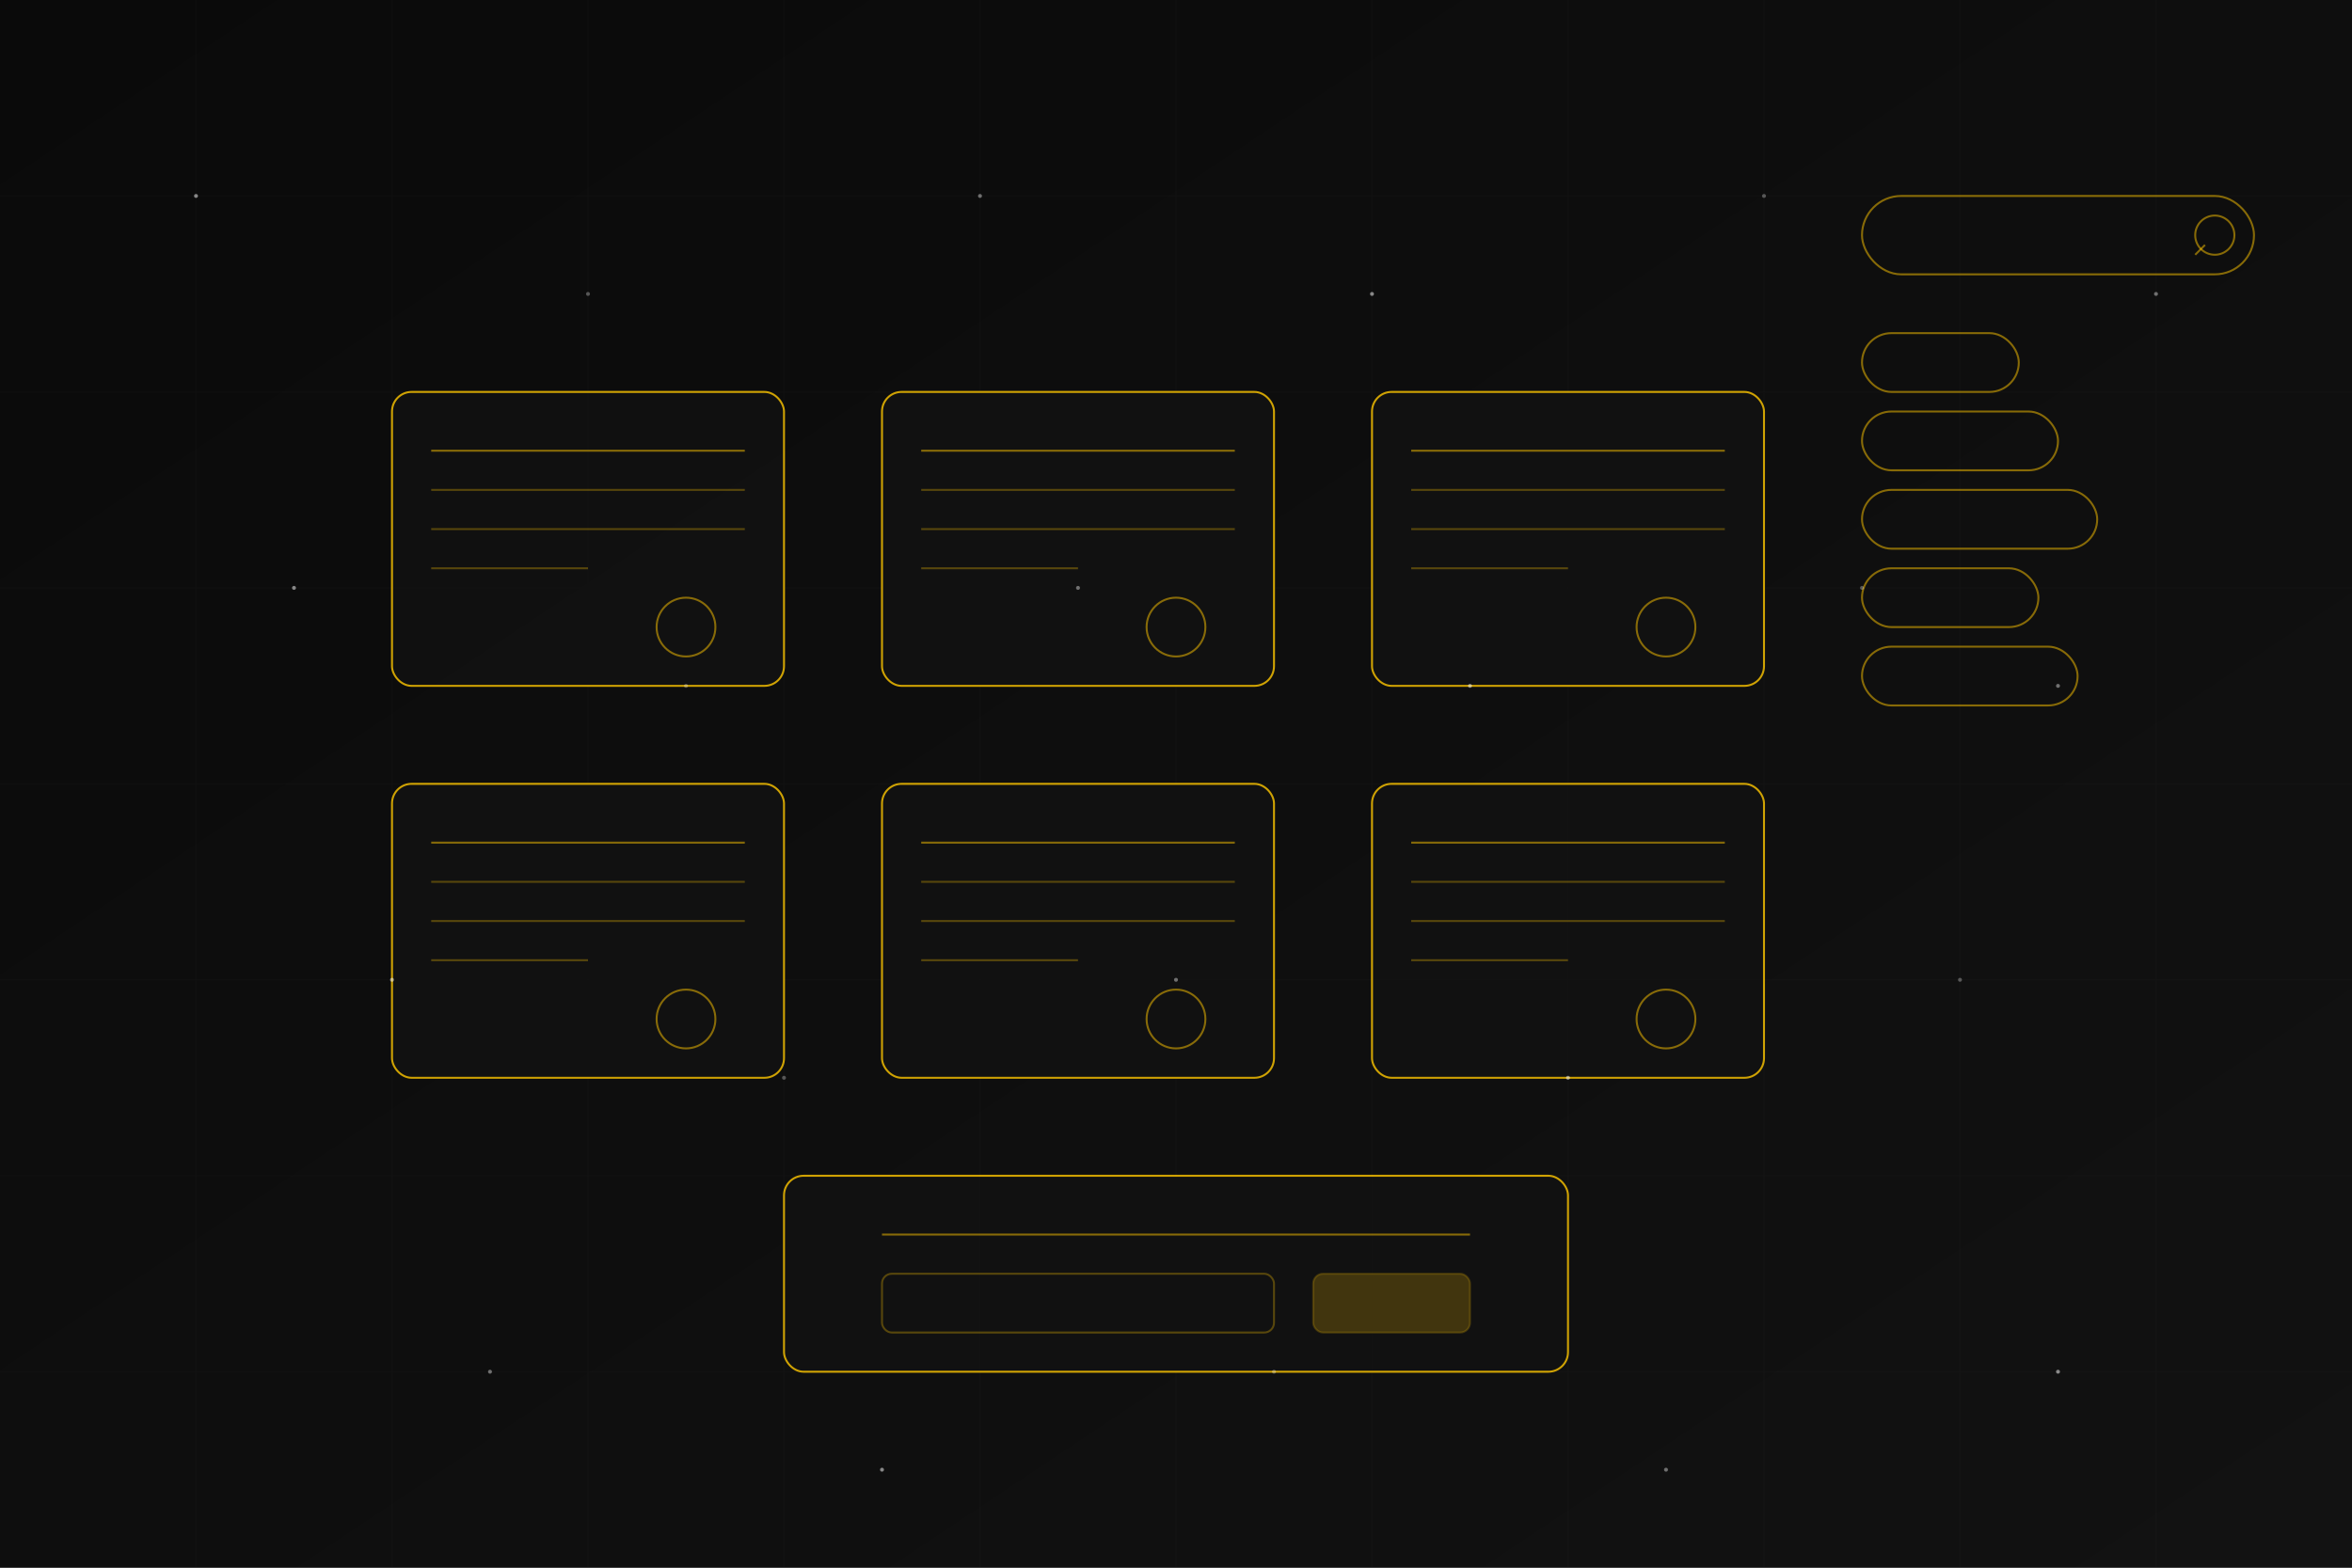<svg xmlns="http://www.w3.org/2000/svg" width="1200" height="800" viewBox="0 0 1200 800">
  <rect x="0" y="0" width="1200" height="800" fill="#808080" stroke="none"/>
  <!-- Abstract tech background for blog section -->
  <defs>
    <!-- Gradients -->
    <linearGradient id="bgGradient" x1="0%" y1="0%" x2="100%" y2="100%">
      <stop offset="0%" stop-color="#0A0A0A" />
      <stop offset="100%" stop-color="#121212" />
    </linearGradient>
    
    <!-- Filters -->
    <filter id="glow" x="-50%" y="-50%" width="200%" height="200%">
      <feGaussianBlur stdDeviation="5" result="blur" />
      <feComposite in="SourceGraphic" in2="blur" operator="over" />
    </filter>
  </defs>
  
  <!-- Background -->
  <rect width="1200" height="800" fill="url(#bgGradient)" />
  
  <!-- Grid pattern -->
  <g stroke="#333333" stroke-width="0.5" opacity="0.1">
    <!-- Horizontal lines -->
    <line x1="0" y1="100" x2="1200" y2="100" />
    <line x1="0" y1="200" x2="1200" y2="200" />
    <line x1="0" y1="300" x2="1200" y2="300" />
    <line x1="0" y1="400" x2="1200" y2="400" />
    <line x1="0" y1="500" x2="1200" y2="500" />
    <line x1="0" y1="600" x2="1200" y2="600" />
    <line x1="0" y1="700" x2="1200" y2="700" />
    
    <!-- Vertical lines -->
    <line x1="100" y1="0" x2="100" y2="800" />
    <line x1="200" y1="0" x2="200" y2="800" />
    <line x1="300" y1="0" x2="300" y2="800" />
    <line x1="400" y1="0" x2="400" y2="800" />
    <line x1="500" y1="0" x2="500" y2="800" />
    <line x1="600" y1="0" x2="600" y2="800" />
    <line x1="700" y1="0" x2="700" y2="800" />
    <line x1="800" y1="0" x2="800" y2="800" />
    <line x1="900" y1="0" x2="900" y2="800" />
    <line x1="1000" y1="0" x2="1000" y2="800" />
    <line x1="1100" y1="0" x2="1100" y2="800" />
  </g>
  
  <!-- Blog post cards (abstract representation) -->
  <g>
    <!-- Card 1 -->
    <rect x="200" y="200" width="200" height="150" rx="10" ry="10" fill="#121212" stroke="#FFC700" stroke-width="1" opacity="0.8" />
    <line x1="220" y1="230" x2="380" y2="230" stroke="#FFC700" stroke-width="1" opacity="0.5" />
    <line x1="220" y1="250" x2="380" y2="250" stroke="#FFC700" stroke-width="1" opacity="0.3" />
    <line x1="220" y1="270" x2="380" y2="270" stroke="#FFC700" stroke-width="1" opacity="0.3" />
    <line x1="220" y1="290" x2="300" y2="290" stroke="#FFC700" stroke-width="1" opacity="0.3" />
    <circle cx="350" cy="320" r="15" fill="none" stroke="#FFC700" stroke-width="1" opacity="0.5" />
    
    <!-- Card 2 -->
    <rect x="450" y="200" width="200" height="150" rx="10" ry="10" fill="#121212" stroke="#FFC700" stroke-width="1" opacity="0.8" />
    <line x1="470" y1="230" x2="630" y2="230" stroke="#FFC700" stroke-width="1" opacity="0.5" />
    <line x1="470" y1="250" x2="630" y2="250" stroke="#FFC700" stroke-width="1" opacity="0.3" />
    <line x1="470" y1="270" x2="630" y2="270" stroke="#FFC700" stroke-width="1" opacity="0.3" />
    <line x1="470" y1="290" x2="550" y2="290" stroke="#FFC700" stroke-width="1" opacity="0.3" />
    <circle cx="600" cy="320" r="15" fill="none" stroke="#FFC700" stroke-width="1" opacity="0.5" />
    
    <!-- Card 3 -->
    <rect x="700" y="200" width="200" height="150" rx="10" ry="10" fill="#121212" stroke="#FFC700" stroke-width="1" opacity="0.8" />
    <line x1="720" y1="230" x2="880" y2="230" stroke="#FFC700" stroke-width="1" opacity="0.5" />
    <line x1="720" y1="250" x2="880" y2="250" stroke="#FFC700" stroke-width="1" opacity="0.3" />
    <line x1="720" y1="270" x2="880" y2="270" stroke="#FFC700" stroke-width="1" opacity="0.3" />
    <line x1="720" y1="290" x2="800" y2="290" stroke="#FFC700" stroke-width="1" opacity="0.3" />
    <circle cx="850" cy="320" r="15" fill="none" stroke="#FFC700" stroke-width="1" opacity="0.5" />
    
    <!-- Card 4 -->
    <rect x="200" y="400" width="200" height="150" rx="10" ry="10" fill="#121212" stroke="#FFC700" stroke-width="1" opacity="0.8" />
    <line x1="220" y1="430" x2="380" y2="430" stroke="#FFC700" stroke-width="1" opacity="0.5" />
    <line x1="220" y1="450" x2="380" y2="450" stroke="#FFC700" stroke-width="1" opacity="0.3" />
    <line x1="220" y1="470" x2="380" y2="470" stroke="#FFC700" stroke-width="1" opacity="0.3" />
    <line x1="220" y1="490" x2="300" y2="490" stroke="#FFC700" stroke-width="1" opacity="0.3" />
    <circle cx="350" cy="520" r="15" fill="none" stroke="#FFC700" stroke-width="1" opacity="0.5" />
    
    <!-- Card 5 -->
    <rect x="450" y="400" width="200" height="150" rx="10" ry="10" fill="#121212" stroke="#FFC700" stroke-width="1" opacity="0.8" />
    <line x1="470" y1="430" x2="630" y2="430" stroke="#FFC700" stroke-width="1" opacity="0.5" />
    <line x1="470" y1="450" x2="630" y2="450" stroke="#FFC700" stroke-width="1" opacity="0.3" />
    <line x1="470" y1="470" x2="630" y2="470" stroke="#FFC700" stroke-width="1" opacity="0.3" />
    <line x1="470" y1="490" x2="550" y2="490" stroke="#FFC700" stroke-width="1" opacity="0.3" />
    <circle cx="600" cy="520" r="15" fill="none" stroke="#FFC700" stroke-width="1" opacity="0.5" />
    
    <!-- Card 6 -->
    <rect x="700" y="400" width="200" height="150" rx="10" ry="10" fill="#121212" stroke="#FFC700" stroke-width="1" opacity="0.8" />
    <line x1="720" y1="430" x2="880" y2="430" stroke="#FFC700" stroke-width="1" opacity="0.5" />
    <line x1="720" y1="450" x2="880" y2="450" stroke="#FFC700" stroke-width="1" opacity="0.3" />
    <line x1="720" y1="470" x2="880" y2="470" stroke="#FFC700" stroke-width="1" opacity="0.3" />
    <line x1="720" y1="490" x2="800" y2="490" stroke="#FFC700" stroke-width="1" opacity="0.3" />
    <circle cx="850" cy="520" r="15" fill="none" stroke="#FFC700" stroke-width="1" opacity="0.5" />
  </g>
  
  <!-- Search bar (abstract) -->
  <g transform="translate(950, 100)">
    <rect x="0" y="0" width="200" height="40" rx="20" ry="20" fill="none" stroke="#FFC700" stroke-width="1" opacity="0.5" />
    <circle cx="180" cy="20" r="10" fill="none" stroke="#FFC700" stroke-width="1" opacity="0.5" />
    <line x1="175" y1="25" x2="170" y2="30" stroke="#FFC700" stroke-width="1" opacity="0.5" />
  </g>
  
  <!-- Category filters (abstract) -->
  <g transform="translate(950, 170)">
    <rect x="0" y="0" width="80" height="30" rx="15" ry="15" fill="none" stroke="#FFC700" stroke-width="1" opacity="0.5" />
    <rect x="0" y="40" width="100" height="30" rx="15" ry="15" fill="none" stroke="#FFC700" stroke-width="1" opacity="0.5" />
    <rect x="0" y="80" width="120" height="30" rx="15" ry="15" fill="none" stroke="#FFC700" stroke-width="1" opacity="0.5" />
    <rect x="0" y="120" width="90" height="30" rx="15" ry="15" fill="none" stroke="#FFC700" stroke-width="1" opacity="0.5" />
    <rect x="0" y="160" width="110" height="30" rx="15" ry="15" fill="none" stroke="#FFC700" stroke-width="1" opacity="0.5" />
  </g>
  
  <!-- Newsletter signup (abstract) -->
  <g transform="translate(600, 600)">
    <rect x="-200" y="0" width="400" height="100" rx="10" ry="10" fill="#121212" stroke="#FFC700" stroke-width="1" opacity="0.8" />
    <line x1="-150" y1="30" x2="150" y2="30" stroke="#FFC700" stroke-width="1" opacity="0.5" />
    <rect x="-150" y="50" width="200" height="30" rx="5" ry="5" fill="none" stroke="#FFC700" stroke-width="1" opacity="0.3" />
    <rect x="70" y="50" width="80" height="30" rx="5" ry="5" fill="#FFC700" opacity="0.2" stroke="#FFC700" stroke-width="1" />
  </g>
  
  <!-- Particles -->
  <g fill="#FFFFFF">
    <circle cx="100" cy="100" r="1" opacity="0.5" />
    <circle cx="300" cy="150" r="1" opacity="0.3" />
    <circle cx="500" cy="100" r="1" opacity="0.4" />
    <circle cx="700" cy="150" r="1" opacity="0.5" />
    <circle cx="900" cy="100" r="1" opacity="0.3" />
    <circle cx="1100" cy="150" r="1" opacity="0.4" />
    <circle cx="150" cy="300" r="1" opacity="0.5" />
    <circle cx="350" cy="350" r="1" opacity="0.3" />
    <circle cx="550" cy="300" r="1" opacity="0.4" />
    <circle cx="750" cy="350" r="1" opacity="0.5" />
    <circle cx="950" cy="300" r="1" opacity="0.3" />
    <circle cx="1050" cy="350" r="1" opacity="0.4" />
    <circle cx="200" cy="500" r="1" opacity="0.5" />
    <circle cx="400" cy="550" r="1" opacity="0.3" />
    <circle cx="600" cy="500" r="1" opacity="0.4" />
    <circle cx="800" cy="550" r="1" opacity="0.5" />
    <circle cx="1000" cy="500" r="1" opacity="0.3" />
    <circle cx="250" cy="700" r="1" opacity="0.4" />
    <circle cx="450" cy="750" r="1" opacity="0.5" />
    <circle cx="650" cy="700" r="1" opacity="0.3" />
    <circle cx="850" cy="750" r="1" opacity="0.4" />
    <circle cx="1050" cy="700" r="1" opacity="0.5" />
  </g>
</svg>